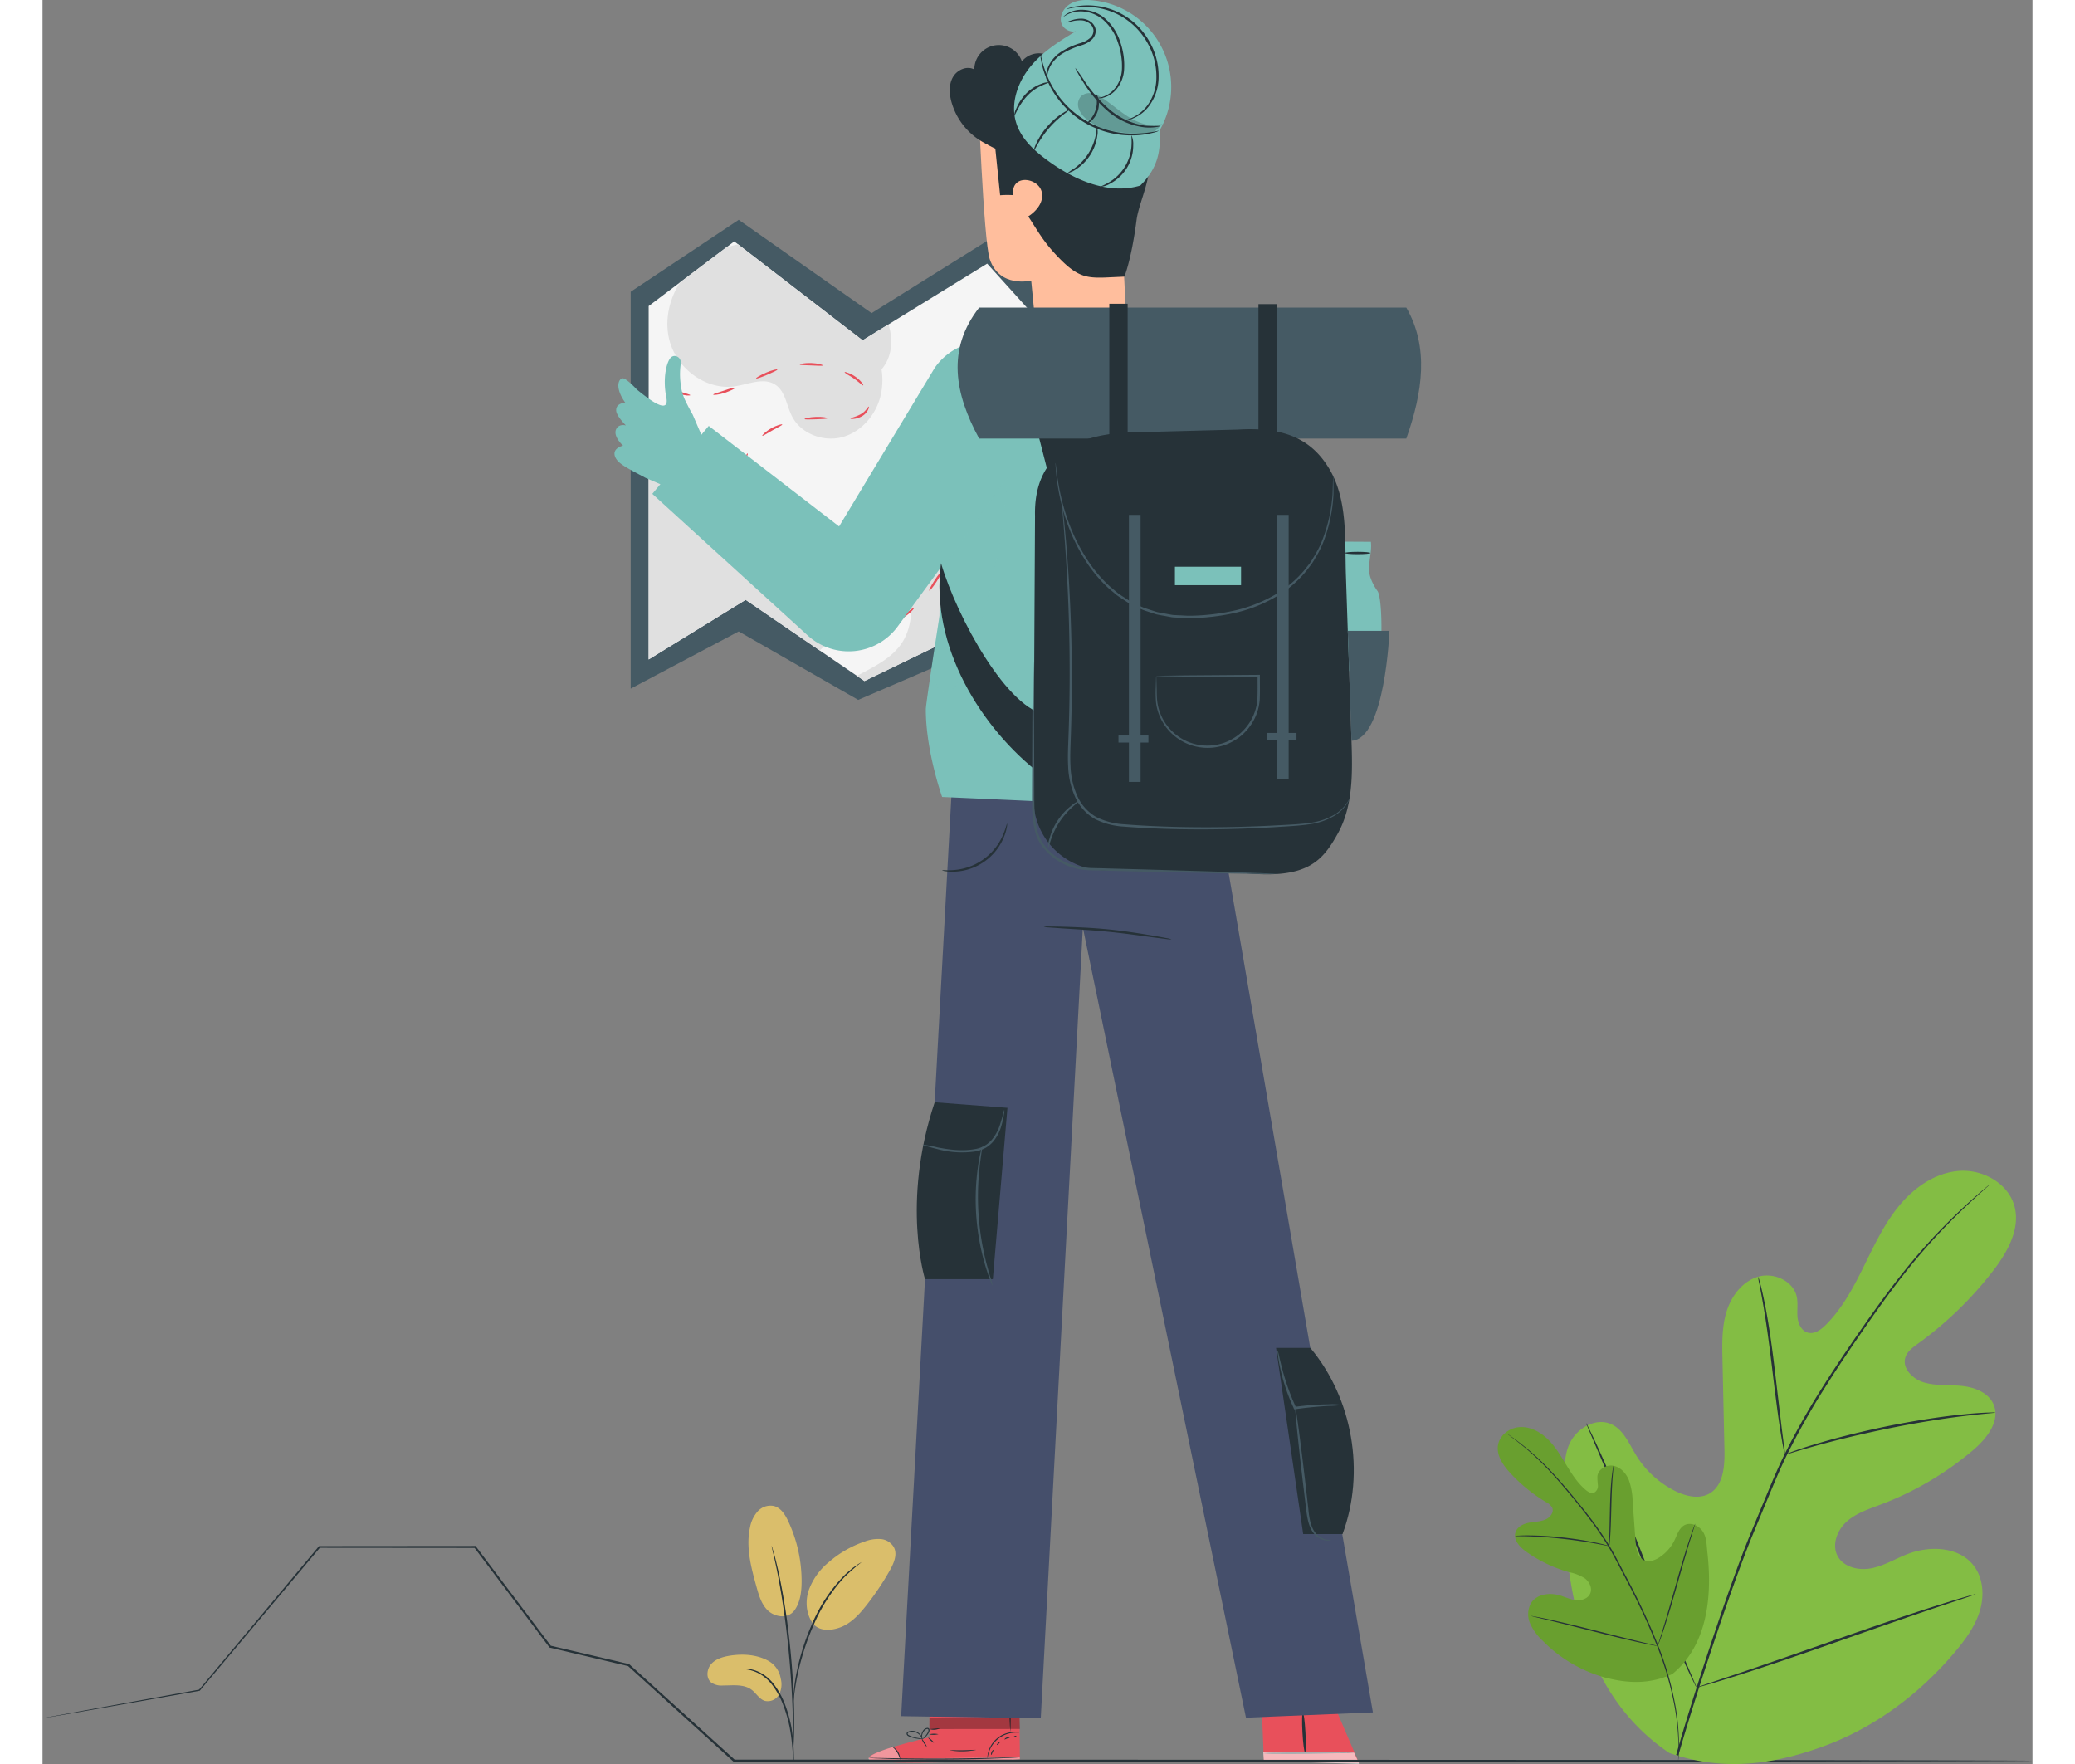 <svg xmlns="http://www.w3.org/2000/svg" width="600" height="510" viewBox="0 0 724.09 641.779">
  <rect x="0" y="0" width="724.09" height="641.779" fill="#808080" stroke="none"/>
  <g id="Looking_for_destination" data-name="Looking for destination" transform="translate(-1314.799 -264.424)">
    <g id="Person_Alone" data-name="Person Alone" transform="translate(1522.921 264.424)">
      <g id="Group_367" data-name="Group 367" transform="translate(235.581 622.641)">
        <path id="Path_1083" data-name="Path 1083" d="M198.143,447.725l7.729,17.981-34.584-.412-.731-18.328Z" transform="translate(-170.557 -446.966)" fill="#e8505b"/>
        <g id="Group_365" data-name="Group 365" transform="translate(0.475 14.678)">
          <path id="Path_1084" data-name="Path 1084" d="M171.626,456.273a31.716,31.716,0,0,0,4.844.248c2.994.052,7.131.037,11.694-.037l11.675-.243a36.431,36.431,0,0,0,4.837-.244,32.138,32.138,0,0,0-4.842-.238c-3-.047-7.133-.03-11.7.044l-11.673.236A37.092,37.092,0,0,0,171.626,456.273Z" transform="translate(-171.626 -455.732)" fill="#263238"/>
        </g>
        <g id="Group_366" data-name="Group 366" transform="translate(14.616 0.367)">
          <path id="Path_1085" data-name="Path 1085" d="M182.384,447.185c-.3.018-.367,3.283-.144,7.3s.646,7.252.949,7.235.367-3.283.144-7.3S182.687,447.17,182.384,447.185Z" transform="translate(-182.108 -447.185)" fill="#263238"/>
        </g>
        <path id="Path_1086" data-name="Path 1086" d="M205.368,460.17,170.8,459.012l-.221-3.28,33.051.283,1.75,3.763" transform="translate(-170.106 -441.054)" fill="#fff" opacity="0.6"/>
      </g>
      <g id="Group_474" data-name="Group 474" transform="translate(92.442 614.526)">
        <g id="Group_470" data-name="Group 470" transform="translate(0)">
          <g id="Group_469" data-name="Group 469">
            <g id="Group_373" data-name="Group 373" transform="translate(0.095)">
              <g id="Group_372" data-name="Group 372">
                <g id="Group_371" data-name="Group 371">
                  <g id="Group_370" data-name="Group 370">
                    <g id="Group_369" data-name="Group 369">
                      <g id="Group_368" data-name="Group 368">
                        <path id="Path_1087" data-name="Path 1087" d="M266.305,459.678l.047-17.44,32.67-.119.2,25.515-2.026.137c-9.013.532-45.863,2.078-51.9.273C238.572,466.03,266.305,459.678,266.305,459.678Z" transform="translate(-244.247 -442.119)" fill="#e8505b"/>
                      </g>
                    </g>
                  </g>
                </g>
              </g>
            </g>
            <g id="Group_378" data-name="Group 378" transform="translate(0 21.145)" opacity="0.4">
              <g id="Group_377" data-name="Group 377">
                <g id="Group_376" data-name="Group 376">
                  <g id="Group_375" data-name="Group 375">
                    <g id="Group_374" data-name="Group 374">
                      <path id="Path_1088" data-name="Path 1088" d="M252.85,454.748s-9.718,2.843-8.5,4.44,38.518,1.44,54.965-.07l-.055-.73-43.506.556S254.754,454.822,252.85,454.748Z" transform="translate(-244.247 -454.748)" fill="#fff"/>
                    </g>
                  </g>
                </g>
              </g>
            </g>
            <g id="Group_384" data-name="Group 384" transform="translate(0.093 24.746)">
              <g id="Group_383" data-name="Group 383">
                <g id="Group_382" data-name="Group 382">
                  <g id="Group_381" data-name="Group 381">
                    <g id="Group_380" data-name="Group 380">
                      <g id="Group_379" data-name="Group 379">
                        <path id="Path_1089" data-name="Path 1089" d="M299.41,456.914a2.722,2.722,0,0,1-.561.064c-.484.032-1.015.065-1.612.105l-5.937.28c-5.015.2-11.945.389-19.6.429s-14.592-.08-19.608-.231l-5.939-.221-1.614-.089a2.989,2.989,0,0,1-.561-.057,2.973,2.973,0,0,1,.564-.023l1.616.015,5.939.1c5.016.079,11.946.152,19.6.116s14.582-.183,19.6-.313l5.939-.154,1.616-.03A3.044,3.044,0,0,1,299.41,456.914Z" transform="translate(-243.974 -456.898)" fill="#263238"/>
                      </g>
                    </g>
                  </g>
                </g>
              </g>
            </g>
            <g id="Group_390" data-name="Group 390" transform="translate(8.363 20.745)">
              <g id="Group_389" data-name="Group 389" transform="translate(0)">
                <g id="Group_388" data-name="Group 388">
                  <g id="Group_387" data-name="Group 387">
                    <g id="Group_386" data-name="Group 386">
                      <g id="Group_385" data-name="Group 385">
                        <path id="Path_1090" data-name="Path 1090" d="M273.381,459.613a8.614,8.614,0,0,0-3.154-5.093,5.275,5.275,0,0,1,3.154,5.093Z" transform="translate(-270.224 -454.509)" fill="#263238"/>
                      </g>
                    </g>
                  </g>
                </g>
              </g>
            </g>
            <g id="Group_396" data-name="Group 396" transform="translate(19.386 18.202)">
              <g id="Group_395" data-name="Group 395" transform="translate(0)">
                <g id="Group_394" data-name="Group 394">
                  <g id="Group_393" data-name="Group 393">
                    <g id="Group_392" data-name="Group 392">
                      <g id="Group_391" data-name="Group 391">
                        <path id="Path_1091" data-name="Path 1091" d="M266.256,455.706c-.092.059-.556-.5-1.035-1.249s-.8-1.4-.7-1.462.554.5,1.035,1.247S266.348,455.647,266.256,455.706Z" transform="translate(-264.503 -452.99)" fill="#263238"/>
                      </g>
                    </g>
                  </g>
                </g>
              </g>
            </g>
            <g id="Group_402" data-name="Group 402" transform="translate(21.723 17.672)">
              <g id="Group_401" data-name="Group 401" transform="translate(0)">
                <g id="Group_400" data-name="Group 400">
                  <g id="Group_399" data-name="Group 399">
                    <g id="Group_398" data-name="Group 398">
                      <g id="Group_397" data-name="Group 397">
                        <path id="Path_1092" data-name="Path 1092" d="M264.986,454.509c-.072.082-.589-.261-1.154-.763s-.964-.978-.892-1.06.591.261,1.155.763S265.06,454.427,264.986,454.509Z" transform="translate(-262.932 -452.674)" fill="#263238"/>
                      </g>
                    </g>
                  </g>
                </g>
              </g>
            </g>
            <g id="Group_408" data-name="Group 408" transform="translate(22.025 16.244)">
              <g id="Group_407" data-name="Group 407" transform="translate(0)">
                <g id="Group_406" data-name="Group 406">
                  <g id="Group_405" data-name="Group 405">
                    <g id="Group_404" data-name="Group 404">
                      <g id="Group_403" data-name="Group 403">
                        <path id="Path_1093" data-name="Path 1093" d="M265.358,451.994a7.467,7.467,0,0,1-3.412.054,7.464,7.464,0,0,1,3.412-.054Z" transform="translate(-261.946 -451.821)" fill="#263238"/>
                      </g>
                    </g>
                  </g>
                </g>
              </g>
            </g>
            <g id="Group_414" data-name="Group 414" transform="translate(22.137 14.208)">
              <g id="Group_413" data-name="Group 413" transform="translate(0)">
                <g id="Group_412" data-name="Group 412">
                  <g id="Group_411" data-name="Group 411">
                    <g id="Group_410" data-name="Group 410">
                      <g id="Group_409" data-name="Group 409">
                        <path id="Path_1094" data-name="Path 1094" d="M265.474,450.637a4.811,4.811,0,0,1-3.866.308,139.969,139.969,0,0,0,3.866-.308Z" transform="translate(-261.607 -450.605)" fill="#263238"/>
                      </g>
                    </g>
                  </g>
                </g>
              </g>
            </g>
            <g id="Group_420" data-name="Group 420" transform="translate(13.855 15.153)">
              <g id="Group_419" data-name="Group 419" transform="translate(0)">
                <g id="Group_418" data-name="Group 418">
                  <g id="Group_417" data-name="Group 417">
                    <g id="Group_416" data-name="Group 416">
                      <g id="Group_415" data-name="Group 415">
                        <path id="Path_1095" data-name="Path 1095" d="M271.346,454.089a6.087,6.087,0,0,1-2.1-.005,12.351,12.351,0,0,1-2.237-.482,6.129,6.129,0,0,1-1.281-.522,1.127,1.127,0,0,1-.522-.65.824.824,0,0,1,.315-.84,3.851,3.851,0,0,1,4.765,1.1,3.771,3.771,0,0,1,.69,1.4,1.169,1.169,0,0,1,.057.568,5.919,5.919,0,0,0-.964-1.786,3.765,3.765,0,0,0-1.8-1.159,3.254,3.254,0,0,0-2.5.181c-.333.249-.2.64.171.861a6.306,6.306,0,0,0,1.182.5,14.329,14.329,0,0,0,2.163.554C270.546,454.025,271.346,454.024,271.346,454.089Z" transform="translate(-265.182 -451.169)" fill="#263238"/>
                      </g>
                    </g>
                  </g>
                </g>
              </g>
            </g>
            <g id="Group_426" data-name="Group 426" transform="translate(19.21 14.107)">
              <g id="Group_425" data-name="Group 425" transform="translate(0)">
                <g id="Group_424" data-name="Group 424">
                  <g id="Group_423" data-name="Group 423">
                    <g id="Group_422" data-name="Group 422">
                      <g id="Group_421" data-name="Group 421">
                        <path id="Path_1096" data-name="Path 1096" d="M264.143,454.616a2.064,2.064,0,0,1-.248-1.457,3.437,3.437,0,0,1,.568-1.535,2.108,2.108,0,0,1,1.743-1.078.837.837,0,0,1,.651.966,2.3,2.3,0,0,1-.353.941,6.364,6.364,0,0,1-.986,1.274,3,3,0,0,1-1.2.854c-.037-.05.417-.378.991-1.045a7.221,7.221,0,0,0,.874-1.264c.286-.444.481-1.242-.047-1.334-.526-.049-1.06.476-1.378.9a3.458,3.458,0,0,0-.588,1.368A7.749,7.749,0,0,0,264.143,454.616Z" transform="translate(-263.878 -450.544)" fill="#263238"/>
                      </g>
                    </g>
                  </g>
                </g>
              </g>
            </g>
            <g id="Group_432" data-name="Group 432" transform="translate(43.25 15.615)">
              <g id="Group_431" data-name="Group 431" transform="translate(0)">
                <g id="Group_430" data-name="Group 430">
                  <g id="Group_429" data-name="Group 429">
                    <g id="Group_428" data-name="Group 428">
                      <g id="Group_427" data-name="Group 427">
                        <path id="Path_1097" data-name="Path 1097" d="M255.969,451.657c-.007.074-.936-.085-2.413.1a10.233,10.233,0,0,0-8.527,6.857c-.492,1.4-.536,2.344-.609,2.334a1.864,1.864,0,0,1-.005-.658,8.639,8.639,0,0,1,.35-1.763,9.928,9.928,0,0,1,8.765-7.049,8.609,8.609,0,0,1,1.8.039A1.853,1.853,0,0,1,255.969,451.657Z" transform="translate(-244.395 -451.445)" fill="#263238"/>
                      </g>
                    </g>
                  </g>
                </g>
              </g>
            </g>
            <g id="Group_438" data-name="Group 438" transform="translate(51.265 2.247)">
              <g id="Group_437" data-name="Group 437" transform="translate(0)">
                <g id="Group_436" data-name="Group 436">
                  <g id="Group_435" data-name="Group 435">
                    <g id="Group_434" data-name="Group 434">
                      <g id="Group_433" data-name="Group 433">
                        <path id="Path_1098" data-name="Path 1098" d="M246.362,443.461a114.141,114.141,0,0,1,.228,13.425,114.125,114.125,0,0,1-.228-13.425Z" transform="translate(-246.248 -443.461)" fill="#263238"/>
                      </g>
                    </g>
                  </g>
                </g>
              </g>
            </g>
            <g id="Group_444" data-name="Group 444" transform="translate(29.554 22.097)">
              <g id="Group_443" data-name="Group 443">
                <g id="Group_442" data-name="Group 442">
                  <g id="Group_441" data-name="Group 441">
                    <g id="Group_440" data-name="Group 440">
                      <g id="Group_439" data-name="Group 439">
                        <path id="Path_1099" data-name="Path 1099" d="M263.331,455.354a26.782,26.782,0,0,1-9.545.131c.01-.114,2.143.007,4.774-.033S263.318,455.239,263.331,455.354Z" transform="translate(-253.786 -455.316)" fill="#263238"/>
                      </g>
                    </g>
                  </g>
                </g>
              </g>
            </g>
            <g id="Group_450" data-name="Group 450" transform="translate(44.575 22.085)">
              <g id="Group_449" data-name="Group 449" transform="translate(0)">
                <g id="Group_448" data-name="Group 448">
                  <g id="Group_447" data-name="Group 447">
                    <g id="Group_446" data-name="Group 446">
                      <g id="Group_445" data-name="Group 445">
                        <path id="Path_1100" data-name="Path 1100" d="M250.88,455.322c.08.079-.172.452-.388.943s-.333.924-.445.918-.171-.516.084-1.08S250.81,455.243,250.88,455.322Z" transform="translate(-249.953 -455.31)" fill="#263238"/>
                      </g>
                    </g>
                  </g>
                </g>
              </g>
            </g>
            <g id="Group_456" data-name="Group 456" transform="translate(46.668 19.069)">
              <g id="Group_455" data-name="Group 455" transform="translate(0)">
                <g id="Group_454" data-name="Group 454">
                  <g id="Group_453" data-name="Group 453">
                    <g id="Group_452" data-name="Group 452">
                      <g id="Group_451" data-name="Group 451">
                        <path id="Path_1101" data-name="Path 1101" d="M249.754,453.523c.077.077-.132.417-.469.762s-.671.561-.75.484.131-.417.467-.762S249.675,453.446,249.754,453.523Z" transform="translate(-248.519 -453.508)" fill="#263238"/>
                      </g>
                    </g>
                  </g>
                </g>
              </g>
            </g>
            <g id="Group_462" data-name="Group 462" transform="translate(49.488 17.513)">
              <g id="Group_461" data-name="Group 461" transform="translate(0)">
                <g id="Group_460" data-name="Group 460">
                  <g id="Group_459" data-name="Group 459">
                    <g id="Group_458" data-name="Group 458">
                      <g id="Group_457" data-name="Group 457">
                        <path id="Path_1102" data-name="Path 1102" d="M248.331,452.764c-.022.11-.455.109-.936.28s-.824.429-.909.353c-.089-.059.186-.526.782-.728S248.364,452.661,248.331,452.764Z" transform="translate(-246.469 -452.578)" fill="#263238"/>
                      </g>
                    </g>
                  </g>
                </g>
              </g>
            </g>
            <g id="Group_468" data-name="Group 468" transform="translate(52.819 16.965)">
              <g id="Group_467" data-name="Group 467" transform="translate(0)">
                <g id="Group_466" data-name="Group 466">
                  <g id="Group_465" data-name="Group 465">
                    <g id="Group_464" data-name="Group 464">
                      <g id="Group_463" data-name="Group 463">
                        <path id="Path_1103" data-name="Path 1103" d="M245.986,452.326c.039.1-.147.27-.419.377s-.522.109-.563.008.147-.271.419-.377S245.946,452.224,245.986,452.326Z" transform="translate(-245 -452.252)" fill="#263238"/>
                      </g>
                    </g>
                  </g>
                </g>
              </g>
            </g>
          </g>
        </g>
        <g id="Group_473" data-name="Group 473" transform="translate(22.138 10.399)" opacity="0.3">
          <g id="Group_472" data-name="Group 472">
            <g id="Group_471" data-name="Group 471">
              <path id="Path_1104" data-name="Path 1104" d="M277.18,452.445l-32.933.033.035-3.934,32.779-.215Z" transform="translate(-244.248 -448.33)"/>
            </g>
          </g>
        </g>
      </g>
      <g id="Group_482" data-name="Group 482" transform="translate(104.316 286.629)">
        <g id="Group_477" data-name="Group 477">
          <path id="Path_1105" data-name="Path 1105" d="M282.22,251.291l56.959,331.371-46.192,1.916L233.634,297.1,218.326,584.811l-50.8-.78,18.445-337.749Z" transform="translate(-167.526 -246.282)" fill="#454f6b"/>
          <g id="Group_475" data-name="Group 475" transform="translate(51.9 50.449)">
            <path id="Path_1107" data-name="Path 1107" d="M211.291,276.505a7.58,7.58,0,0,0,1.828.246l5,.358c4.219.285,10.053.576,16.459,1.2s12.186,1.5,16.38,2.043l4.969.628a7.417,7.417,0,0,0,1.842.114,7.591,7.591,0,0,0-1.79-.449c-1.16-.236-2.845-.543-4.929-.9-4.171-.7-9.946-1.658-16.387-2.3s-12.288-.824-16.516-.951c-2.116-.055-3.828-.084-5.011-.08A7.506,7.506,0,0,0,211.291,276.505Z" transform="translate(-211.291 -276.413)" fill="#263238"/>
          </g>
          <g id="Group_476" data-name="Group 476" transform="translate(14.905 13.006)">
            <path id="Path_1108" data-name="Path 1108" d="M247,271.048a3.333,3.333,0,0,0,1.242.32,17.188,17.188,0,0,0,3.493.161,20.244,20.244,0,0,0,17.86-12.837,17.137,17.137,0,0,0,.961-3.36,3.309,3.309,0,0,0,.094-1.281c-.152-.032-.434,1.773-1.622,4.4a21.09,21.09,0,0,1-17.341,12.464C248.82,271.2,247.02,270.894,247,271.048Z" transform="translate(-247.001 -254.05)" fill="#263238"/>
          </g>
        </g>
        <path id="Path_1109" data-name="Path 1109" d="M253.456,314.607c-12.2,36.6-3.514,64.348-3.514,64.348h24.68l5.316-62.329Z" transform="translate(-241.258 -200.208)" fill="#263238"/>
        <path id="Path_1110" data-name="Path 1110" d="M195.883,435.706c8.318-22.515,3.673-49.326-11.732-67.73H171.682l9.869,67.73Z" transform="translate(-35.266 -164.219)" fill="#263238"/>
        <g id="Group_478" data-name="Group 478" transform="translate(7.699 117.208)">
          <path id="Path_1111" data-name="Path 1111" d="M247.614,328.853a5.146,5.146,0,0,0,1.44.544c.944.293,2.317.69,4.037,1.107a33.977,33.977,0,0,0,13.808.857,12.183,12.183,0,0,0,3.821-1.346,10.539,10.539,0,0,0,2.863-2.475,15.943,15.943,0,0,0,2.838-5.616,31.8,31.8,0,0,0,.894-4.1,5.126,5.126,0,0,0,.136-1.535c-.157-.038-.537,2.135-1.617,5.452a16.234,16.234,0,0,1-2.868,5.288,10.064,10.064,0,0,1-6.23,3.479c-5.219.931-10.09.034-13.514-.6A47.954,47.954,0,0,0,247.614,328.853Z" transform="translate(-247.613 -316.285)" fill="#455a64"/>
        </g>
        <g id="Group_479" data-name="Group 479" transform="translate(27.121 130.515)">
          <path id="Path_1112" data-name="Path 1112" d="M256.337,374.841c.142-.052-.847-2.759-2.048-7.24a96.864,96.864,0,0,1-2.726-35.9c.511-4.611,1.08-7.436.933-7.466a9.151,9.151,0,0,0-.551,1.954c-.311,1.268-.658,3.124-.993,5.437a84.976,84.976,0,0,0,2.744,36.146c.68,2.234,1.3,4.02,1.8,5.226A9.1,9.1,0,0,0,256.337,374.841Z" transform="translate(-250.137 -324.232)" fill="#455a64"/>
        </g>
        <g id="Group_480" data-name="Group 480" transform="translate(136.961 204.709)">
          <path id="Path_1113" data-name="Path 1113" d="M174.266,368.545a5.192,5.192,0,0,0,.08,1.547c.121.985.335,2.408.691,4.147a70.351,70.351,0,0,0,4.162,13.239l.973,2.185.131.293.323-.045c4.78-.69,9.053-1.028,12.122-1.206a40.438,40.438,0,0,0,4.944-.357,23.938,23.938,0,0,0-4.964-.224,97.219,97.219,0,0,0-12.224.929l.454.246c-.306-.693-.628-1.423-.954-2.163a88.269,88.269,0,0,1-4.365-13.035C174.783,370.682,174.4,368.525,174.266,368.545Z" transform="translate(-174.236 -368.545)" fill="#455a64"/>
        </g>
        <g id="Group_481" data-name="Group 481" transform="translate(143.39 225.471)">
          <path id="Path_1114" data-name="Path 1114" d="M189.69,429.059a9.187,9.187,0,0,1-2.049-.114,7.062,7.062,0,0,1-4.291-3.238c-1.257-2-1.715-4.842-2.024-8-.363-3.191-.76-6.667-1.177-10.316-.861-7.317-1.686-13.934-2.329-18.719-.32-2.254-.589-4.147-.8-5.661a9.837,9.837,0,0,0-.414-2.063,9.681,9.681,0,0,0,.075,2.1c.142,1.522.32,3.429.531,5.694.484,4.8,1.214,11.432,2.074,18.749.44,3.645.859,7.119,1.246,10.307.353,3.149.884,6.138,2.3,8.239a7.188,7.188,0,0,0,4.75,3.241,4.684,4.684,0,0,0,1.591-.03C189.521,429.159,189.7,429.087,189.69,429.059Z" transform="translate(-176.571 -380.945)" fill="#455a64"/>
        </g>
      </g>
      <g id="Group_505" data-name="Group 505" transform="translate(5.891 79.974)">
        <path id="Path_1115" data-name="Path 1115" d="M358.41,129.636l-43.458,27.158L266.6,122.857l-39.3,26.176v144.4l39.3-20.816,43.486,24.9,48.19-20.72L397.3,293.214l-4.11-126.658Z" transform="translate(-227.292 -122.857)" fill="#455a64"/>
        <path id="Path_1116" data-name="Path 1116" d="M383.474,167.025l4.152,109.3-29.063-12.1L310.458,287.49l-43.236-29.537-35.291,21.7V151.073l31.139-23.527,46.709,35.983,45.325-27.9Z" transform="translate(-225.383 -119.696)" fill="#f5f5f5"/>
        <g id="Group_483" data-name="Group 483" transform="translate(6.549 8.932)">
          <path id="Path_1117" data-name="Path 1117" d="M282.8,249.158V178.345c5.637-6.314,16.432-7.57,23.133-2.229,8.358,6.66,9.38,20.295,18.694,25.537,3.885,2.188,8.536,2.451,12.753,3.894a23.6,23.6,0,0,1,7.647,40.315l-26.937-18.4Z" transform="translate(-282.801 -98.136)" fill="#e0e0e0"/>
          <path id="Path_1118" data-name="Path 1118" d="M297.935,128.192l45.3,34.9,9.393-5.781c1.835,5.492,1.319,12.01-2.5,16.34a25.136,25.136,0,0,1-.355,9.651c-1.7,6.955-7.01,13.142-13.924,15.01s-15.1-1.221-18.329-7.61c-1.976-3.91-2.369-9.015-6.021-11.434-4.171-2.763-9.624-.226-14.567.544-10.55,1.641-21.3-6.361-23.98-16.7-1.857-7.154-.157-14.856,3.849-21.1l16.758-12.661A37.808,37.808,0,0,1,297.935,128.192Z" transform="translate(-265.391 -128.192)" fill="#e0e0e0"/>
          <path id="Path_1119" data-name="Path 1119" d="M248.539,262.907c3.5-5.6,3.576-12.653,2.806-19.2s-2.28-13.12-1.565-19.678,4.285-13.356,10.515-15.528c3.511-1.224,7.406-.844,10.958-1.937,6.594-2.033,10.739-8.829,11.961-15.62s.136-13.75-.38-20.631-.367-14.155,3.019-20.167a15.609,15.609,0,0,1,9.4-7.24l12.444,13.77,4.152,109.3-29.063-12.1-48.105,23.273-2.751-1.88C238.238,271.9,244.869,268.781,248.539,262.907Z" transform="translate(-156.156 -118.273)" fill="#e0e0e0"/>
        </g>
        <g id="Group_504" data-name="Group 504" transform="translate(13.876 52.09)">
          <g id="Group_484" data-name="Group 484" transform="translate(142.89 51.791)">
            <path id="Path_1120" data-name="Path 1120" d="M233.019,184.916c-.188.179,1.025,1.6,1.994,3.613.991,2.006,1.274,3.839,1.529,3.819.226.008.328-2.016-.743-4.2S233.163,184.749,233.019,184.916Z" transform="translate(-232.999 -184.901)" fill="#e8505b"/>
          </g>
          <g id="Group_485" data-name="Group 485" transform="translate(127.595 46.183)">
            <path id="Path_1121" data-name="Path 1121" d="M239.392,182.264c.02.119.5.181,1.254.188s1.771-.1,2.893,0c2.245.134,4.05.589,4.131.352.087-.214-1.683-1.075-4.077-1.222a10.854,10.854,0,0,0-3.014.261C239.821,181.993,239.37,182.145,239.392,182.264Z" transform="translate(-239.391 -181.552)" fill="#e8505b"/>
          </g>
          <g id="Group_486" data-name="Group 486" transform="translate(113.195 49.784)">
            <path id="Path_1122" data-name="Path 1122" d="M249.008,188.884c.177.172,1.6-1.036,3.4-2.445s3.309-2.488,3.188-2.7-1.882.558-3.727,2.019S248.838,188.723,249.008,188.884Z" transform="translate(-248.992 -183.702)" fill="#e8505b"/>
          </g>
          <g id="Group_487" data-name="Group 487" transform="translate(103.475 61.435)">
            <path id="Path_1123" data-name="Path 1123" d="M256.1,197.782c.209.119,1.363-1.37,2.575-3.324s2.038-3.65,1.84-3.789-1.351,1.35-2.577,3.324S255.893,197.663,256.1,197.782Z" transform="translate(-256.07 -190.661)" fill="#e8505b"/>
          </g>
          <g id="Group_488" data-name="Group 488" transform="translate(94.749 75.809)">
            <path id="Path_1124" data-name="Path 1124" d="M261.217,206.265c.191.146,1.378-1.316,2.649-3.265s2.131-3.627,1.924-3.747-1.4,1.341-2.65,3.267S261.024,206.121,261.217,206.265Z" transform="translate(-261.19 -199.246)" fill="#e8505b"/>
          </g>
          <g id="Group_489" data-name="Group 489" transform="translate(82.369 89.072)">
            <path id="Path_1125" data-name="Path 1125" d="M267.247,211.926c.052.109.511-.022,1.219-.323a13.3,13.3,0,0,0,2.63-1.442c1.932-1.344,3.173-2.808,3.009-2.975s-1.641.963-3.508,2.26c-.923.668-1.81,1.185-2.428,1.616S267.193,211.817,267.247,211.926Z" transform="translate(-267.241 -207.167)" fill="#e8505b"/>
          </g>
          <g id="Group_490" data-name="Group 490" transform="translate(66.061 96.197)">
            <path id="Path_1126" data-name="Path 1126" d="M276.1,211.822c-.029.233,1.845.643,4.2.571s4.2-.6,4.154-.832c-.043-.245-1.9-.1-4.181-.04S276.127,211.576,276.1,211.822Z" transform="translate(-276.102 -211.423)" fill="#e8505b"/>
          </g>
          <g id="Group_491" data-name="Group 491" transform="translate(50.285 91.353)">
            <path id="Path_1127" data-name="Path 1127" d="M285.978,208.562c-.127.2,1.383,1.378,3.518,2.352s4.007,1.363,4.075,1.137-1.639-.973-3.712-1.929S286.109,208.353,285.978,208.562Z" transform="translate(-285.971 -208.529)" fill="#e8505b"/>
          </g>
          <g id="Group_492" data-name="Group 492" transform="translate(38.045 80.075)">
            <path id="Path_1128" data-name="Path 1128" d="M294.492,201.8c-.191.139.767,1.786,2.324,3.531s3.094,2.878,3.252,2.7-1.08-1.574-2.6-3.283S294.69,201.659,294.492,201.8Z" transform="translate(-294.468 -201.794)" fill="#e8505b"/>
          </g>
          <g id="Group_493" data-name="Group 493" transform="translate(30.054 65.406)">
            <path id="Path_1129" data-name="Path 1129" d="M300.521,193.035c-.223.082.249,1.924,1.216,4.045s2.048,3.69,2.255,3.575-.514-1.843-1.462-3.935S300.749,192.952,300.521,193.035Z" transform="translate(-300.467 -193.032)" fill="#e8505b"/>
          </g>
          <g id="Group_494" data-name="Group 494" transform="translate(25.921 49.196)">
            <path id="Path_1130" data-name="Path 1130" d="M304.2,183.351c-.238.018-.271,1.927.154,4.223s1.1,4.072,1.329,4.01-.06-1.912-.472-4.166S304.439,183.331,304.2,183.351Z" transform="translate(-304.023 -183.351)" fill="#e8505b"/>
          </g>
          <g id="Group_495" data-name="Group 495" transform="translate(26.078 32.887)">
            <path id="Path_1131" data-name="Path 1131" d="M306.01,173.617c-.2-.122-1.326,1.467-2.019,3.732s-.718,4.191-.491,4.213c.249.034.648-1.788,1.323-3.955S306.227,173.737,306.01,173.617Z" transform="translate(-303.369 -173.61)" fill="#e8505b"/>
          </g>
          <g id="Group_496" data-name="Group 496" transform="translate(34.009 22.323)">
            <path id="Path_1132" data-name="Path 1132" d="M303.158,167.354c-.074-.218-1.947.228-4.007,1.383s-3.406,2.55-3.25,2.722c.161.189,1.689-.862,3.677-1.962S303.243,167.589,303.158,167.354Z" transform="translate(-295.889 -167.301)" fill="#e8505b"/>
          </g>
          <g id="Group_497" data-name="Group 497" transform="translate(49.392 19.59)">
            <path id="Path_1133" data-name="Path 1133" d="M294.411,166.167c.018-.236-1.862-.568-4.2-.486s-4.194.543-4.157.777,1.9.167,4.188.094S294.394,166.411,294.411,166.167Z" transform="translate(-286.052 -165.668)" fill="#e8505b"/>
          </g>
          <g id="Group_498" data-name="Group 498" transform="translate(66.117 15.862)">
            <path id="Path_1134" data-name="Path 1134" d="M283.7,163.447c-.248-.111-.964,1.671-2.893,2.741-1.9,1.083-3.8,1.333-3.751,1.614-.005.188,2.016.36,4.191-.862a5.459,5.459,0,0,0,2.16-2.235C283.765,163.984,283.8,163.48,283.7,163.447Z" transform="translate(-277.059 -163.442)" fill="#e8505b"/>
          </g>
          <g id="Group_499" data-name="Group 499" transform="translate(63.984 3.281)">
            <path id="Path_1135" data-name="Path 1135" d="M278.283,155.97c-.049.109.323.419.956.829s1.547.887,2.456,1.55c1.857,1.279,3.153,2.6,3.344,2.448.193-.137-.874-1.8-2.845-3.163a11.193,11.193,0,0,0-2.677-1.386C278.8,155.972,278.333,155.859,278.283,155.97Z" transform="translate(-278.279 -155.928)" fill="#e8505b"/>
          </g>
          <g id="Group_500" data-name="Group 500" transform="translate(47.658)">
            <path id="Path_1136" data-name="Path 1136" d="M287.1,154.529c.025.246,1.889.233,4.166.327s4.134.238,4.179-.005-1.795-.779-4.146-.867S287.066,154.3,287.1,154.529Z" transform="translate(-287.095 -153.969)" fill="#e8505b"/>
          </g>
          <g id="Group_501" data-name="Group 501" transform="translate(31.771 2.321)">
            <path id="Path_1137" data-name="Path 1137" d="M296.954,158.632c.1.223,1.879-.4,3.993-1.3s3.809-1.683,3.734-1.912-1.932.194-4.074,1.108S296.855,158.418,296.954,158.632Z" transform="translate(-296.95 -155.355)" fill="#e8505b"/>
          </g>
          <g id="Group_502" data-name="Group 502" transform="translate(16.158 8.981)">
            <path id="Path_1138" data-name="Path 1138" d="M306.123,161.865c.022.2,1.951.07,4.181-.636,2.2-.794,3.9-1.619,3.8-1.84s-1.917.229-4.069,1.01C307.868,161.086,306.08,161.59,306.123,161.865Z" transform="translate(-306.123 -159.332)" fill="#e8505b"/>
          </g>
          <g id="Group_503" data-name="Group 503" transform="translate(0 8.845)">
            <path id="Path_1139" data-name="Path 1139" d="M315.886,159.279c-.147.181,1.331,1.5,3.593,2.277,2.249.79,4.194.785,4.213.559.034-.253-1.793-.63-3.923-1.381C317.632,160,316.033,159.077,315.886,159.279Z" transform="translate(-315.876 -159.251)" fill="#e8505b"/>
          </g>
        </g>
      </g>
      <g id="Group_506" data-name="Group 506" transform="translate(219.011 167.3)">
        <path id="Path_1140" data-name="Path 1140" d="M205.532,175.013a2.561,2.561,0,0,0-.177.748c-.094.591-.208,1.3-.343,2.162-.288,2.016-.671,4.707-1.139,7.968-.968,6.853-2.272,16.085-3.714,26.289-1.447,10.272-2.679,19.581-3.471,26.334-.4,3.375-.695,6.11-.872,8-.074.866-.134,1.584-.186,2.182a2.7,2.7,0,0,0-.007.769,2.675,2.675,0,0,0,.176-.747l.343-2.163c.288-2.016.673-4.7,1.139-7.967.969-6.855,2.274-16.087,3.715-26.294,1.445-10.269,2.679-19.578,3.469-26.331.4-3.375.7-6.11.872-8,.074-.866.136-1.584.186-2.182A2.678,2.678,0,0,0,205.532,175.013Z" transform="translate(-195.603 -175.013)" fill="#263238"/>
      </g>
      <g id="Group_531" data-name="Group 531" transform="translate(122.003 0)">
        <g id="Group_519" data-name="Group 519" transform="translate(0 16.401)">
          <g id="Group_517" data-name="Group 517" transform="translate(7.391 7.354)">
            <g id="Group_516" data-name="Group 516">
              <g id="Group_515" data-name="Group 515">
                <g id="Group_514" data-name="Group 514">
                  <g id="Group_513" data-name="Group 513">
                    <g id="Group_509" data-name="Group 509" transform="translate(2.894 10.022)">
                      <g id="Group_508" data-name="Group 508">
                        <g id="Group_507" data-name="Group 507">
                          <path id="Path_1141" data-name="Path 1141" d="M271.3,102.4l3.786,76.686-32.832,3.094-1.815-18.612s-11.58,2.861-15.1-7.853c-2.247-6.845-4.246-60.452-4.246-60.452Z" transform="translate(-221.094 -95.266)" fill="#ffbe9d"/>
                        </g>
                      </g>
                    </g>
                    <g id="Group_512" data-name="Group 512">
                      <g id="Group_511" data-name="Group 511">
                        <g id="Group_510" data-name="Group 510">
                          <path id="Path_1142" data-name="Path 1142" d="M215.924,108.258c-.907,7.176,9.127,11.33,9.127,11.33l1.753,16.978a33.3,33.3,0,0,1,4.717-.042c-.845-7.967,9.413-6.413,10.458-.979,1,5.224-4.944,8.71-4.944,8.71,4.105,6.3,5.771,9.624,11.6,15.529,6.307,6.389,9.7,6.907,16.209,6.714l7.173-.332s2.553-6.128,4.425-20.6c.9-6.964,6.337-16.087,4.79-27.407-4.4-32.171-35.221-28.772-35.221-28.772C230.016,89.829,218.033,91.6,215.924,108.258Z" transform="translate(-215.866 -89.28)" fill="#263238"/>
                        </g>
                      </g>
                    </g>
                  </g>
                </g>
              </g>
            </g>
          </g>
          <g id="Group_518" data-name="Group 518" transform="translate(0)">
            <path id="Path_1143" data-name="Path 1143" d="M250.055,122.016a24.288,24.288,0,0,1-15.55-16.583c-.774-2.95-.931-6.252.581-8.9s5.1-4.239,7.772-2.764a8.913,8.913,0,0,1,17.318-2.949,7.993,7.993,0,0,1,8.852-2.481,11.334,11.334,0,0,1,6.639,6.828,19.9,19.9,0,0,1,.8,9.7" transform="translate(-233.931 -84.888)" fill="#263238"/>
          </g>
        </g>
        <path id="Path_1144" data-name="Path 1144" d="M257.309,142.613c5.853-5.765,7.647-11.771,7-19.96a31.7,31.7,0,0,0-24.193-47.436c-2.8-.286-5.776-.161-8.211,1.251s-4.119,4.414-3.272,7.1,4.765,4.065,6.709,2.029c-6.408,3.816-12.944,7.737-17.748,13.443s-7.64,13.627-5.422,20.748c1.815,5.828,6.627,10.2,11.561,13.788,9.718,7.076,22.063,12.487,33.577,9.036" transform="translate(-188.002 -75.093)" fill="#7bc1ba"/>
        <g id="Group_520" data-name="Group 520" transform="translate(32.972 19.583)">
          <path id="Path_1145" data-name="Path 1145" d="M214.089,86.789a9.636,9.636,0,0,0,.224,2.289,30.41,30.41,0,0,0,1.706,6.043,33.369,33.369,0,0,0,32.713,21.308,30.292,30.292,0,0,0,6.217-.884,9.571,9.571,0,0,0,2.185-.72c-.039-.188-3.176.9-8.419.988a33.9,33.9,0,0,1-32.127-20.924C214.549,90.059,214.276,86.747,214.089,86.789Z" transform="translate(-214.07 -86.789)" fill="#263238"/>
        </g>
        <g id="Group_521" data-name="Group 521" transform="translate(54.815 49.251)">
          <path id="Path_1146" data-name="Path 1146" d="M219.613,123.231A7.72,7.72,0,0,0,223,122.144a15.645,15.645,0,0,0,8.551-14.131,7.7,7.7,0,0,0-.611-3.5c-.142.025.112,1.356-.007,3.489A16.646,16.646,0,0,1,222.7,121.6C220.867,122.7,219.57,123.092,219.613,123.231Z" transform="translate(-219.612 -104.508)" fill="#263238"/>
        </g>
        <g id="Group_522" data-name="Group 522" transform="translate(42.85 46.328)">
          <path id="Path_1147" data-name="Path 1147" d="M227.362,119.39a7.054,7.054,0,0,0,2.86-1.216,17.291,17.291,0,0,0,7.965-12.306,7.03,7.03,0,0,0-.064-3.106,25.291,25.291,0,0,0-.544,3,19.618,19.618,0,0,1-7.7,11.9A25.334,25.334,0,0,0,227.362,119.39Z" transform="translate(-227.36 -102.762)" fill="#263238"/>
        </g>
        <g id="Group_523" data-name="Group 523" transform="translate(30.551 39.999)">
          <path id="Path_1148" data-name="Path 1148" d="M233.589,113.817c.251.116,1.922-4.072,5.514-8.182,3.55-4.149,7.451-6.406,7.3-6.639-.065-.2-4.286,1.783-7.96,6.069C234.734,109.316,233.383,113.781,233.589,113.817Z" transform="translate(-233.568 -98.982)" fill="#263238"/>
        </g>
        <g id="Group_524" data-name="Group 524" transform="translate(23.424 29.906)">
          <path id="Path_1149" data-name="Path 1149" d="M237.907,105.153c.295.146,1.532-3.943,5.03-7.523,3.533-3.6,7.8-4.348,7.685-4.64a6.105,6.105,0,0,0-2.692.5,14.651,14.651,0,0,0-5.611,3.521,17.734,17.734,0,0,0-3.653,5.515A6.785,6.785,0,0,0,237.907,105.153Z" transform="translate(-237.884 -92.954)" fill="#263238"/>
        </g>
        <g id="Group_525" data-name="Group 525" transform="translate(46.661 33.887)" opacity="0.2">
          <path id="Path_1150" data-name="Path 1150" d="M244.106,106.594c-3.948,1.217-8.28-.062-11.851-2.141s-6.637-4.919-10.079-7.206a11,11,0,0,0-3.895-1.813,4.591,4.591,0,0,0-4.038.993,4.428,4.428,0,0,0-.939,4.4,8.49,8.49,0,0,0,2.7,3.812c5.113,4.469,12.412,5.244,19.2,5.41a14.063,14.063,0,0,0,4.6-.415,5.031,5.031,0,0,0,3.349-2.967" transform="translate(-213.091 -95.332)"/>
        </g>
        <g id="Group_526" data-name="Group 526" transform="translate(45.659 24.675)">
          <path id="Path_1151" data-name="Path 1151" d="M213.62,89.832a5.559,5.559,0,0,0,.675,1.44c.487.9,1.224,2.177,2.2,3.72a45.037,45.037,0,0,0,9.276,10.863,24.926,24.926,0,0,0,13.085,5.634,16.7,16.7,0,0,0,4.355-.131,4.773,4.773,0,0,0,1.542-.415,34.431,34.431,0,0,1-5.827-.067,25.977,25.977,0,0,1-12.606-5.7,50.866,50.866,0,0,1-9.311-10.527A56.268,56.268,0,0,0,213.62,89.832Z" transform="translate(-213.614 -89.83)" fill="#263238"/>
        </g>
        <g id="Group_527" data-name="Group 527" transform="translate(49.785 34.324)">
          <path id="Path_1152" data-name="Path 1152" d="M230.593,95.595c-.248.065.774,2.707-.3,5.808-.988,3.131-3.382,4.643-3.223,4.844.049.089.73-.139,1.611-.874a8.465,8.465,0,0,0,2.682-8.117C231.1,96.141,230.684,95.551,230.593,95.595Z" transform="translate(-227.065 -95.593)" fill="#263238"/>
        </g>
        <g id="Group_528" data-name="Group 528" transform="translate(41.434 3.564)">
          <path id="Path_1153" data-name="Path 1153" d="M221.559,79.677c.054.069.616-.405,1.787-.949a10.909,10.909,0,0,1,5.3-.881,12.813,12.813,0,0,1,7.288,3A18.64,18.64,0,0,1,241.263,89a25.811,25.811,0,0,1,1.505,9.741,11.949,11.949,0,0,1-2.793,7.344,9.348,9.348,0,0,1-4.484,2.887c-1.247.318-1.986.258-1.986.342,0,.03.177.062.529.092a6.717,6.717,0,0,0,1.532-.1,9.186,9.186,0,0,0,4.864-2.8,12.329,12.329,0,0,0,3.138-7.7,25.7,25.7,0,0,0-1.484-10.09,18.97,18.97,0,0,0-5.637-8.489,13.14,13.14,0,0,0-7.766-2.994,10.536,10.536,0,0,0-5.488,1.19,7.138,7.138,0,0,0-1.262.869C221.668,79.523,221.541,79.654,221.559,79.677Z" transform="translate(-221.557 -77.221)" fill="#263238"/>
        </g>
        <g id="Group_529" data-name="Group 529" transform="translate(42.613 1.961)">
          <path id="Path_1154" data-name="Path 1154" d="M235.074,118.1a2.232,2.232,0,0,0,.712-.042,10.269,10.269,0,0,0,1.976-.514,13.885,13.885,0,0,0,6.033-4.41,17.6,17.6,0,0,0,3.665-10.438,25.078,25.078,0,0,0-3.265-13.162A25.552,25.552,0,0,0,224.187,76.39a25.038,25.038,0,0,0-7.469.363,18.561,18.561,0,0,0-1.964.524,2.177,2.177,0,0,0-.66.263c.018.221,3.809-1.259,10.026-.537a25.907,25.907,0,0,1,10.212,3.489,25.634,25.634,0,0,1,9.1,9.468,24.711,24.711,0,0,1,3.225,12.708,17.268,17.268,0,0,1-3.349,10.085,14.227,14.227,0,0,1-5.671,4.477C236.041,117.915,235.055,118.011,235.074,118.1Z" transform="translate(-214.094 -76.264)" fill="#263238"/>
        </g>
        <g id="Group_530" data-name="Group 530" transform="translate(35.111 6.788)">
          <path id="Path_1155" data-name="Path 1155" d="M228.017,101.691a10.833,10.833,0,0,1,1.345-5.485,12.572,12.572,0,0,1,4.275-4.35,29.855,29.855,0,0,1,7-3.044,9.543,9.543,0,0,0,3.653-2.014,4.352,4.352,0,0,0,1.432-3.71,4.451,4.451,0,0,0-2.028-2.972,5.761,5.761,0,0,0-2.937-.961,11.092,11.092,0,0,0-4.275.769,5.007,5.007,0,0,0-1.438.648,6.1,6.1,0,0,0,1.539-.323,12.339,12.339,0,0,1,4.127-.477,5.205,5.205,0,0,1,2.573.941,3.748,3.748,0,0,1,1.643,2.488,3.564,3.564,0,0,1-1.232,2.985,8.9,8.9,0,0,1-3.344,1.8,28.573,28.573,0,0,0-7.156,3.2,12.678,12.678,0,0,0-4.377,4.728,9,9,0,0,0-1.063,4.211A3.382,3.382,0,0,0,228.017,101.691Z" transform="translate(-227.755 -79.146)" fill="#263238"/>
        </g>
      </g>
      <g id="Group_537" data-name="Group 537" transform="translate(0 124.219)">
        <g id="Group_535" data-name="Group 535" transform="translate(0 5.283)">
          <g id="Group_534" data-name="Group 534">
            <g id="Group_533" data-name="Group 533">
              <g id="Group_532" data-name="Group 532">
                <path id="Path_1156" data-name="Path 1156" d="M331.38,199.8l-7.1-3.064c-6.218-3.347-9.8-4.971-10.893-7.454-1.457-3.324,2.825-4.2,2.825-4.2s-4.018-3.575-2.381-6.252c1.118-1.825,3.432-1.113,3.432-1.113s-3.462-3.349-3.558-5.416c-.131-2.82,3.317-2.85,3.317-2.85-4.188-5.843-2.235-9.07-.787-8.867s5,4.072,5,4.072c3.273,2.619,12.121,9.962,10.7,2.794s.2-13.212,1.771-14.545,4,.373,3.468,2.578a26.667,26.667,0,0,0,.028,7.367,17.461,17.461,0,0,0,1.594,5.693c1,2.085,1.929,3.813,2.756,5.262l3.781,8.784Z" transform="translate(-313.084 -152.437)" fill="#7bc1ba"/>
              </g>
            </g>
          </g>
        </g>
        <path id="Path_1157" data-name="Path 1157" d="M378.664,183.279,327.716,252.97a22.108,22.108,0,0,1-32.738,3.3l-56.561-51.533,20.526-24.72,47.431,36.571,34.806-57.7a22.372,22.372,0,0,1,31.119-5.612h0A22.373,22.373,0,0,1,378.664,183.279Z" transform="translate(-224.648 -149.282)" fill="#7bc1ba"/>
        <g id="Group_536" data-name="Group 536" transform="translate(119.298 45.19)">
          <path id="Path_1158" data-name="Path 1158" d="M271.818,176.274a7.28,7.28,0,0,0-1.083,1.455q-1.118,1.7-2.714,4.11c-2.284,3.471-5.475,8.241-9.147,13.406s-7.136,9.745-9.668,13.041q-1.756,2.3-2.99,3.911a7.183,7.183,0,0,0-1.02,1.5,7.338,7.338,0,0,0,1.281-1.284c.784-.862,1.882-2.14,3.211-3.742,2.66-3.2,6.208-7.74,9.9-12.921s6.8-10.019,8.959-13.584c1.078-1.782,1.925-3.238,2.481-4.261A7.183,7.183,0,0,0,271.818,176.274Z" transform="translate(-245.192 -176.272)" fill="#7bc1ba"/>
        </g>
      </g>
      <g id="Group_540" data-name="Group 540" transform="translate(113.283 116.732)">
        <path id="Path_1159" data-name="Path 1159" d="M214.491,184.922s8.968,39.015,9.083,44.192c.154,6.8-8.489,18.518-16.42,20.111-12.678,2.545-24.994-8.542-24.994-8.542l-1.532-52.32Z" transform="translate(-82.827 -117.763)" fill="#e8505b"/>
        <g id="Group_539" data-name="Group 539" transform="translate(0)">
          <path id="Path_1160" data-name="Path 1160" d="M318.1,216.082s-7.419-59.2-35.32-66.592-24.285-3.812-24.285-3.812l-23.37,2.774a50.539,50.539,0,0,0-44.315,44.976l.628,52.593s-5.939,37.741-5.939,40.141c0,15.3,5.939,31.869,5.939,31.869l100.258,4.489s6.443-2.319,9.478-11.826-9.92-41.629-9.92-41.629Z" transform="translate(-185.495 -144.811)" fill="#7bc1ba"/>
          <g id="Group_538" data-name="Group 538" transform="translate(3.395 56.76)" opacity="0.2">
            <path id="Path_1161" data-name="Path 1161" d="M273.262,178.711a248.914,248.914,0,0,1-12.847,63.4,52.083,52.083,0,0,1-5.179,11.578c-1.144,1.765-2.907,3.585-4.983,3.252a4.116,4.116,0,0,1-3.037-3.067,12.1,12.1,0,0,1-.116-4.529c1.334-13.3,1.132-23.99,2.468-37.287" transform="translate(-246.945 -178.711)" fill="#7bc1ba"/>
          </g>
        </g>
      </g>
      <g id="Group_552" data-name="Group 552" transform="translate(118.245 110.509)">
        <path id="Path_1162" data-name="Path 1162" d="M257.148,194.821c.228-2.761-9.865-47.511-9.865-47.511l-19.5,3.99L239.7,197.863Z" transform="translate(-200.324 -136.903)" fill="#263238"/>
        <path id="Path_1163" data-name="Path 1163" d="M277.662,252.7c-14.59-1.319-33.254-35.645-38.99-55.235-4.132,30.135,14.7,60.336,36.514,76.964" transform="translate(-238.098 -103.078)" fill="#263238"/>
        <g id="Group_551" data-name="Group 551" transform="translate(6.611)">
          <g id="Group_549" data-name="Group 549">
            <g id="Group_547" data-name="Group 547">
              <path id="Path_1164" data-name="Path 1164" d="M165.665,192.792q4.732.025,9.462.052c.5,4.291-1.529,8.76-.2,12.871a18.243,18.243,0,0,0,2.584,5c1.929,2.681,1.89,22.327.231,29.095H166.418Z" transform="translate(-24.743 -106.233)" fill="#7bc1ba"/>
              <path id="Path_1165" data-name="Path 1165" d="M164.886,189.59h155.43c6-16.968,8.286-33.267,0-47.665H164.886C152.958,157.235,156.02,173.272,164.886,189.59Z" transform="translate(-157.046 -140.534)" fill="#455a64"/>
              <path id="Path_1166" data-name="Path 1166" d="M249.28,329.884c22.4,2.145,27.928-4.363,33.53-14.428s5.363-22.232,4.976-33.745l-2.019-59.961c-.447-13.288.733-27.635-6.1-39.037s-17.276-15.174-33.267-14.217L207.967,169.5c-19.971.524-35.891,7.98-35.333,30.491l-.558,102.9a25.914,25.914,0,0,0,25.376,25.909Z" transform="translate(-144.464 -122.713)" fill="#263238"/>
              <rect id="Rectangle_250" data-name="Rectangle 250" width="6.672" height="50.189" transform="translate(109.465 0.129)" fill="#263238"/>
              <rect id="Rectangle_251" data-name="Rectangle 251" width="6.672" height="50.189" transform="translate(55.2)" fill="#263238"/>
              <g id="Group_541" data-name="Group 541" transform="translate(35.607 57.918)">
                <path id="Path_1167" data-name="Path 1167" d="M176.1,175.686a1.57,1.57,0,0,0,0,.43c.02.333.045.747.075,1.254.089,1.1.151,2.738.489,4.814a75.625,75.625,0,0,0,4.377,17.239,67.424,67.424,0,0,0,5.487,11.024,49.8,49.8,0,0,0,8.984,10.912l2.905,2.45c1.031.757,2.148,1.427,3.238,2.155A17.027,17.027,0,0,0,203.334,227l1.8.867a25.006,25.006,0,0,0,3.709,1.617l3.923,1.276c1.348.313,2.732.519,4.114.785.695.11,1.385.29,2.09.342L221.1,232c1.423.049,2.86.2,4.3.161a79.3,79.3,0,0,0,16.645-2.068,53.13,53.13,0,0,0,14.491-5.842,40.388,40.388,0,0,0,10.753-9.175q1.02-1.318,2-2.6c.621-.874,1.108-1.815,1.651-2.691a36.459,36.459,0,0,0,2.627-5.309,55.44,55.44,0,0,0,3.678-17.378c.032-2.1,0-3.735-.012-4.841-.013-.509-.023-.923-.03-1.257a1.56,1.56,0,0,0-.04-.427,1.646,1.646,0,0,0-.05.43l-.055,1.256c-.037,1.17-.087,2.781-.152,4.819A57.27,57.27,0,0,1,273,204.24a36.216,36.216,0,0,1-2.637,5.2c-.542.857-1.026,1.778-1.644,2.632q-.977,1.243-1.987,2.535a39.983,39.983,0,0,1-10.607,8.946,52.767,52.767,0,0,1-14.285,5.7,79.074,79.074,0,0,1-16.457,2.026c-1.422.037-2.825-.112-4.224-.157l-2.091-.1c-.692-.05-1.366-.228-2.048-.335-1.353-.26-2.712-.459-4.033-.762q-1.939-.628-3.843-1.244a24.2,24.2,0,0,1-3.635-1.574l-1.766-.844a16.268,16.268,0,0,1-1.649-1.011c-1.068-.71-2.165-1.361-3.18-2.1l-2.863-2.391a49.543,49.543,0,0,1-8.907-10.7,67.844,67.844,0,0,1-5.525-10.863A79.476,79.476,0,0,1,177,182.134c-.388-2.059-.506-3.684-.65-4.779-.065-.5-.119-.914-.162-1.246A1.592,1.592,0,0,0,176.1,175.686Z" transform="translate(-176.09 -175.686)" fill="#455a64"/>
              </g>
              <rect id="Rectangle_252" data-name="Rectangle 252" width="24.066" height="6.716" transform="translate(79.071 95.68)" fill="#7bc1ba"/>
              <g id="Group_542" data-name="Group 542" transform="translate(58.536 76.817)">
                <rect id="Rectangle_253" data-name="Rectangle 253" width="4.241" height="97.153" transform="translate(3.801)" fill="#455a64"/>
                <rect id="Rectangle_254" data-name="Rectangle 254" width="10.891" height="2.563" transform="translate(0 80.269)" fill="#455a64"/>
              </g>
              <g id="Group_543" data-name="Group 543" transform="translate(112.421 76.817)">
                <rect id="Rectangle_255" data-name="Rectangle 255" width="4.241" height="96.216" transform="translate(3.801)" fill="#455a64"/>
                <rect id="Rectangle_256" data-name="Rectangle 256" width="10.891" height="2.563" transform="translate(0 79.331)" fill="#455a64"/>
              </g>
              <g id="Group_544" data-name="Group 544" transform="translate(37.903 71.842)">
                <path id="Path_1168" data-name="Path 1168" d="M172.532,184a2.765,2.765,0,0,0,.01.558c.03.414.069.951.117,1.627.121,1.485.291,3.58.507,6.249.432,5.428,1.016,13.284,1.485,23.005s.794,21.306.733,34.172c-.028,6.433-.166,13.184-.424,20.179-.119,3.494-.321,7.072-.117,10.719a29.729,29.729,0,0,0,2.421,10.828,17.531,17.531,0,0,0,7.345,8.3,26.575,26.575,0,0,0,10.429,2.748c7.01.558,13.761.814,20.208.946,12.887.241,24.492-.149,34.218-.71,4.859-.316,9.262-.5,13.115-1.075a23.533,23.533,0,0,0,9.385-3.253,14.394,14.394,0,0,0,4.462-4.412,8.469,8.469,0,0,0,.939-1.982c-.045-.02-.3.7-1.087,1.887a14.782,14.782,0,0,1-4.5,4.221,23.509,23.509,0,0,1-9.272,3.057c-3.809.521-8.223.665-13.078.941-9.718.482-21.308.807-34.168.522-6.424-.152-13.185-.429-20.144-.993a25.81,25.81,0,0,1-10.089-2.655,16.668,16.668,0,0,1-6.972-7.9,28.926,28.926,0,0,1-2.347-10.518c-.206-3.581-.012-7.134.1-10.639.246-7,.367-13.765.373-20.206.017-12.882-.375-24.481-.921-34.207s-1.226-17.582-1.763-23c-.261-2.711-.5-4.812-.67-6.235-.085-.675-.152-1.209-.2-1.619A2.6,2.6,0,0,0,172.532,184Z" transform="translate(-172.523 -184.002)" fill="#455a64"/>
              </g>
              <g id="Group_545" data-name="Group 545" transform="translate(32.905 180.816)">
                <path id="Path_1169" data-name="Path 1169" d="M231.33,266.292c.275.072.953-4.752,4.211-9.587,3.191-4.884,7.37-7.384,7.2-7.608a8.052,8.052,0,0,0-2.724,1.576,22.883,22.883,0,0,0-8.291,12.5A8.035,8.035,0,0,0,231.33,266.292Z" transform="translate(-231.282 -249.087)" fill="#455a64"/>
              </g>
              <g id="Group_546" data-name="Group 546" transform="translate(72.059 135.009)">
                <path id="Path_1170" data-name="Path 1170" d="M192.278,222.144a6.758,6.758,0,0,0-.069,1.065c-.023.825-.055,1.89-.094,3.213a42.357,42.357,0,0,0,.075,5.15,18.2,18.2,0,0,0,1.962,6.5,18.972,18.972,0,0,0,13.962,10.009,19.122,19.122,0,0,0,10.347-1.289,20.528,20.528,0,0,0,4.747-2.922,19.76,19.76,0,0,0,3.786-4.31,18.821,18.821,0,0,0,2.955-8.787c.149-3.034.033-5.864.059-8.625l.005-.417-.417,0-26.957.2-7.682.114-2.018.05a3.135,3.135,0,0,0-.663.05,4.583,4.583,0,0,0,.76.052l2.1.05,7.777.114,26.679.2-.412-.412c-.042,2.731.06,5.659-.092,8.556a18.067,18.067,0,0,1-2.831,8.383,18.968,18.968,0,0,1-3.61,4.117,19.744,19.744,0,0,1-4.526,2.8,18.415,18.415,0,0,1-9.892,1.281,18.4,18.4,0,0,1-15.56-15.771c-.233-1.947-.189-3.618-.234-4.991-.038-1.319-.069-2.383-.094-3.2A9.75,9.75,0,0,0,192.278,222.144Z" transform="translate(-192.073 -221.729)" fill="#455a64"/>
              </g>
              <path id="Path_1171" data-name="Path 1171" d="M163.927,212.163h15.166s-1.507,39.486-13.818,40.007Z" transform="translate(-21.953 -93.17)" fill="#455a64"/>
            </g>
            <g id="Group_548" data-name="Group 548" transform="translate(140.922 90.253)">
              <path id="Path_1172" data-name="Path 1172" d="M168.05,195.433c0,.241,2.086.435,4.656.435s4.658-.194,4.658-.435S175.28,195,172.706,195,168.05,195.192,168.05,195.433Z" transform="translate(-168.05 -194.998)" fill="#263238"/>
            </g>
          </g>
          <g id="Group_550" data-name="Group 550" transform="translate(27.09 129.534)">
            <path id="Path_1173" data-name="Path 1173" d="M277.5,296.389a1.419,1.419,0,0,0-.4-.055c-.318-.018-.707-.044-1.18-.074l-4.546-.2-16.72-.571-24.8-.733-14.645-.4c-2.52-.109-5.165-.049-7.7-.3a22.054,22.054,0,0,1-7.468-2.2,20.553,20.553,0,0,1-6.172-4.718,14.787,14.787,0,0,1-3.6-6.54c-1.219-4.872-1.061-9.81-1.093-14.468-.033-9.324-.064-17.726-.089-24.814-.057-7.005-.1-12.7-.136-16.727q-.05-2.878-.08-4.549c-.017-.476-.032-.864-.043-1.182a1.39,1.39,0,0,0-.044-.4,1.423,1.423,0,0,0-.045.4c-.012.318-.025.707-.044,1.182q-.03,1.67-.082,4.549c-.035,4.027-.084,9.721-.142,16.727-.028,7.088-.062,15.489-.1,24.814.013,4.648-.174,9.639,1.07,14.677a15.618,15.618,0,0,0,3.774,6.9,21.373,21.373,0,0,0,6.431,4.924,22.885,22.885,0,0,0,7.76,2.28c2.687.254,5.226.182,7.779.288l14.647.352,24.805.548,16.727.293,4.549.035,1.184-.012A1.4,1.4,0,0,0,277.5,296.389Z" transform="translate(-188.365 -218.459)" fill="#455a64"/>
          </g>
        </g>
      </g>
    </g>
    <g id="Leafs" transform="translate(1314.799 690.37)">
      <g id="Floor" transform="translate(0 136.513)">
        <g id="Group_561" data-name="Group 561">
          <path id="Path_1182" data-name="Path 1182" d="M27.558,472.238s.325-.039.963-.142l2.844-.48,11.1-1.931,42.23-7.461.079-.013.051-.061,43.73-52.05-.235.11,56.633.048-.282-.142L211.981,446.4l.084.109.134.032,28.546,6.729-.174-.09L278.974,488l.118.106h.158c26.236,0,53.563.006,81.577.008,107.933-.047,205.63-.09,276.364-.122l83.748-.132c9.877-.036,17.548-.061,22.77-.079l5.921-.042c1.334-.015,2.018-.044,2.018-.044s-.685-.029-2.018-.043c-1.35-.008-3.329-.023-5.921-.04l-22.77-.079-83.748-.134c-70.734-.032-168.431-.076-276.364-.122-28.014,0-55.341.006-81.577.008l.275.106L241.1,452.6l-.076-.069-.1-.023L212.374,445.8l.216.142c-9.506-12.6-18.668-24.738-27.356-36.253l-.106-.142h-.177l-56.633.048h-.143l-.092.109-43.6,52.163.129-.074-42.193,7.664L31.345,471.5l-2.833.538C27.877,472.16,27.558,472.238,27.558,472.238Z" transform="translate(-27.558 -409.547)" fill="#263238"/>
        </g>
      </g>
      <g id="Plant" transform="translate(241.964 0)">
        <g id="Group_609" data-name="Group 609" transform="translate(311.832)">
          <g id="Group_568" data-name="Group 568" transform="translate(0)">
            <g id="Group_567" data-name="Group 567">
              <g id="Group_566" data-name="Group 566">
                <g id="Group_565" data-name="Group 565">
                  <g id="Group_564" data-name="Group 564">
                    <g id="Group_563" data-name="Group 563">
                      <g id="Group_562" data-name="Group 562">
                        <path id="Path_1183" data-name="Path 1183" d="M69.474,536.631C38.269,515.8,30.652,476.4,31.319,440.862c.111-5.934-.644-12.175,2.131-17.418s9.389-8.9,14.807-6.481c4.492,2.005,6.517,7.1,9.079,11.3a35,35,0,0,0,14.295,13.071c3.856,1.9,8.606,3.028,12.351.917,5.14-2.9,5.639-9.972,5.51-15.872q-.36-16.48-.722-32.964c-.129-5.9-.242-11.916,1.532-17.54s5.794-10.885,11.453-12.541,12.739,1.474,14.029,7.227c.536,2.4.079,4.895.282,7.34s1.4,5.137,3.771,5.786c2.393.654,4.758-1.055,6.518-2.806,6.074-6.047,10.139-13.778,13.931-21.465s7.467-15.548,12.961-22.126,13.154-11.84,21.7-12.446,17.746,4.471,20.038,12.729c2.3,8.279-2.487,16.786-7.728,23.6A132.471,132.471,0,0,1,159.9,387.7c-1.864,1.347-3.883,2.8-4.571,5-1.234,3.949,2.6,7.8,6.552,9.033,4.478,1.4,9.3.868,13.968,1.34s9.746,2.424,11.578,6.742c2.54,5.993-2.469,12.385-7.43,16.6a114.6,114.6,0,0,1-33.513,19.768c-4.37,1.654-8.973,3.115-12.47,6.216s-5.552,8.432-3.349,12.552,7.725,5.373,12.315,4.462,8.673-3.439,13.035-5.138c8.163-3.181,18.774-2.78,24.142,4.144,3.527,4.55,3.932,10.957,2.268,16.471s-5.132,10.292-8.83,14.707c-12.921,15.435-29.577,27.953-48.521,34.755s-36.567,8.831-55.6,2.282" transform="translate(-31.28 -324.792)" fill="#83bd44"/>
                      </g>
                    </g>
                  </g>
                </g>
              </g>
            </g>
          </g>
          <g id="Group_576" data-name="Group 576" transform="translate(40.643 4.818)">
            <g id="Group_575" data-name="Group 575">
              <g id="Group_574" data-name="Group 574">
                <g id="Group_573" data-name="Group 573">
                  <g id="Group_572" data-name="Group 572">
                    <g id="Group_571" data-name="Group 571">
                      <g id="Group_570" data-name="Group 570">
                        <g id="Group_569" data-name="Group 569">
                          <path id="Path_1184" data-name="Path 1184" d="M37.084,535.489c5.022-18,18.768-60.339,26.955-80.255q3.1-7.453,6.121-14.722c2.018-4.829,4.019-9.612,6.269-14.174a263.753,263.753,0,0,1,14.449-25.484c5-7.887,10.026-15.192,14.781-21.994s9.334-13.037,13.742-18.555a211.613,211.613,0,0,1,22.728-24.5c2.9-2.677,5.222-4.681,6.81-6.022.775-.644,1.377-1.147,1.815-1.512.412-.337.638-.493.638-.493s-.185.2-.578.562l-1.757,1.578c-1.548,1.384-3.829,3.428-6.691,6.14A221.139,221.139,0,0,0,119.893,360.7c-4.365,5.529-8.893,11.787-13.631,18.587-4.722,6.813-9.724,14.126-14.689,22.01A264.828,264.828,0,0,0,77.212,426.72c-2.234,4.544-4.217,9.3-6.237,14.135s-4.048,9.749-6.113,14.717c-8.182,19.9-21.937,62.2-26.988,80.141" transform="translate(-37.084 -327.783)" fill="#263238"/>
                        </g>
                      </g>
                    </g>
                  </g>
                </g>
              </g>
            </g>
          </g>
          <g id="Group_584" data-name="Group 584" transform="translate(70.464 38.539)">
            <g id="Group_583" data-name="Group 583" transform="translate(0)">
              <g id="Group_582" data-name="Group 582">
                <g id="Group_581" data-name="Group 581">
                  <g id="Group_580" data-name="Group 580">
                    <g id="Group_579" data-name="Group 579">
                      <g id="Group_578" data-name="Group 578">
                        <g id="Group_577" data-name="Group 577">
                          <path id="Path_1185" data-name="Path 1185" d="M93.221,413.462a14.1,14.1,0,0,1-.583-2.513c-.325-1.627-.728-3.994-1.184-6.924-.918-5.861-1.92-14-3-22.967s-2.223-17.076-3.266-22.9c-.512-2.915-.957-5.27-1.287-6.892a14.187,14.187,0,0,1-.411-2.546,14.438,14.438,0,0,1,.749,2.469c.435,1.6.974,3.943,1.567,6.852,1.206,5.811,2.448,13.924,3.532,22.909,1.06,8.9,2.02,16.946,2.74,22.989.364,2.812.668,5.151.9,6.957A14.162,14.162,0,0,1,93.221,413.462Z" transform="translate(-83.476 -348.719)" fill="#263238"/>
                        </g>
                      </g>
                    </g>
                  </g>
                </g>
              </g>
            </g>
          </g>
          <g id="Group_592" data-name="Group 592" transform="translate(80.209 87.927)">
            <g id="Group_591" data-name="Group 591">
              <g id="Group_590" data-name="Group 590">
                <g id="Group_589" data-name="Group 589">
                  <g id="Group_588" data-name="Group 588">
                    <g id="Group_587" data-name="Group 587">
                      <g id="Group_586" data-name="Group 586">
                        <g id="Group_585" data-name="Group 585">
                          <path id="Path_1186" data-name="Path 1186" d="M112.528,379.422a2.828,2.828,0,0,1-.789.14l-2.271.229c-1.971.188-4.822.456-8.334.9-7.026.834-16.693,2.34-27.28,4.473-10.587,2.152-20.08,4.513-26.893,6.428-3.415.934-6.156,1.765-8.053,2.332l-2.189.644a2.675,2.675,0,0,1-.784.166,2.757,2.757,0,0,1,.726-.337l2.139-.8c1.865-.668,4.586-1.6,7.984-2.609,6.784-2.073,16.282-4.537,26.9-6.7,10.611-2.137,20.322-3.548,27.386-4.225,3.529-.367,6.4-.541,8.379-.623l2.284-.063A2.75,2.75,0,0,1,112.528,379.422Z" transform="translate(-35.934 -379.382)" fill="#263238"/>
                        </g>
                      </g>
                    </g>
                  </g>
                </g>
              </g>
            </g>
          </g>
          <g id="Group_600" data-name="Group 600" transform="translate(7.875 91.778)">
            <g id="Group_599" data-name="Group 599">
              <g id="Group_598" data-name="Group 598">
                <g id="Group_597" data-name="Group 597">
                  <g id="Group_596" data-name="Group 596">
                    <g id="Group_595" data-name="Group 595">
                      <g id="Group_594" data-name="Group 594">
                        <g id="Group_593" data-name="Group 593">
                          <path id="Path_1187" data-name="Path 1187" d="M143.631,478.019a4.571,4.571,0,0,1-.522-.924c-.348-.71-.792-1.614-1.34-2.73-1.155-2.374-2.743-5.852-4.652-10.171-3.824-8.635-8.738-20.723-13.99-34.132s-10.072-25.523-13.744-34.212c-1.818-4.26-3.307-7.744-4.387-10.276-.486-1.144-.879-2.071-1.187-2.8a4.825,4.825,0,0,1-.359-1,4.837,4.837,0,0,1,.522.926c.348.709.791,1.614,1.34,2.73,1.155,2.374,2.741,5.852,4.65,10.17,3.825,8.636,8.739,20.725,13.993,34.137s10.07,25.518,13.741,34.209c1.82,4.259,3.308,7.744,4.389,10.276.486,1.143.878,2.071,1.187,2.8A4.806,4.806,0,0,1,143.631,478.019Z" transform="translate(-103.446 -381.773)" fill="#263238"/>
                        </g>
                      </g>
                    </g>
                  </g>
                </g>
              </g>
            </g>
          </g>
          <g id="Group_608" data-name="Group 608" transform="translate(48.06 154.028)">
            <g id="Group_607" data-name="Group 607">
              <g id="Group_606" data-name="Group 606">
                <g id="Group_605" data-name="Group 605">
                  <g id="Group_604" data-name="Group 604">
                    <g id="Group_603" data-name="Group 603">
                      <g id="Group_602" data-name="Group 602">
                        <g id="Group_601" data-name="Group 601">
                          <path id="Path_1188" data-name="Path 1188" d="M141.956,420.427a5.2,5.2,0,0,1-1.012.408l-2.956,1.005c-2.679.894-6.372,2.124-10.888,3.629-9.187,3.075-21.826,7.477-35.779,12.373s-26.639,9.211-35.884,12.133c-4.623,1.466-8.372,2.614-10.978,3.36l-3,.847a4.858,4.858,0,0,1-1.066.235,5.142,5.142,0,0,1,1.013-.408c.763-.261,1.743-.594,2.954-1.005l10.887-3.627C64.432,446.3,77.071,441.9,91.029,437s26.634-9.208,35.876-12.131c4.624-1.463,8.374-2.613,10.98-3.36,1.232-.346,2.228-.627,3.006-.847A4.862,4.862,0,0,1,141.956,420.427Z" transform="translate(-40.389 -420.421)" fill="#263238"/>
                        </g>
                      </g>
                    </g>
                  </g>
                </g>
              </g>
            </g>
          </g>
        </g>
        <g id="Group_655" data-name="Group 655" transform="translate(0 121.815)">
          <g id="Group_616" data-name="Group 616" transform="translate(14.903)">
            <g id="Group_615" data-name="Group 615">
              <g id="Group_614" data-name="Group 614">
                <g id="Group_613" data-name="Group 613">
                  <g id="Group_612" data-name="Group 612">
                    <g id="Group_611" data-name="Group 611">
                      <g id="Group_610" data-name="Group 610">
                        <path id="Path_1189" data-name="Path 1189" d="M322.46,438.418c-2.59,3.626-7.546,2.369-9.828.119s-3.223-5.489-4.08-8.577c-1.957-7.055-3.927-14.456-2.352-21.606a11.993,11.993,0,0,1,2.812-5.84,6.263,6.263,0,0,1,5.955-1.918c2.5.686,4.032,3.154,5.133,5.5a51.445,51.445,0,0,1,4.871,22.127c-.021,3.555-.477,7.28-2.511,10.2" transform="translate(-305.627 -400.422)" fill="#dabe6b"/>
                      </g>
                    </g>
                  </g>
                </g>
              </g>
            </g>
          </g>
          <g id="Group_623" data-name="Group 623" transform="translate(0 54.241)">
            <g id="Group_622" data-name="Group 622">
              <g id="Group_621" data-name="Group 621">
                <g id="Group_620" data-name="Group 620">
                  <g id="Group_619" data-name="Group 619">
                    <g id="Group_618" data-name="Group 618">
                      <g id="Group_617" data-name="Group 617">
                        <path id="Path_1190" data-name="Path 1190" d="M332.167,436.245c-4.159-2.2-9.078-2.525-13.725-1.8-2.5.388-5.1,1.108-6.818,2.965s-2.066,5.148-.135,6.774a6.5,6.5,0,0,0,4.27,1.127c3.632-.006,7.668-.607,10.55,1.606,1.643,1.263,2.725,3.345,4.7,3.978a4.681,4.681,0,0,0,5.172-2.24,8,8,0,0,0,.639-5.9A9.017,9.017,0,0,0,332.167,436.245Z" transform="translate(-310.183 -434.098)" fill="#dabe6b"/>
                      </g>
                    </g>
                  </g>
                </g>
              </g>
            </g>
          </g>
          <g id="Group_630" data-name="Group 630" transform="translate(36.083 12.123)">
            <g id="Group_629" data-name="Group 629">
              <g id="Group_628" data-name="Group 628">
                <g id="Group_627" data-name="Group 627">
                  <g id="Group_626" data-name="Group 626">
                    <g id="Group_625" data-name="Group 625">
                      <g id="Group_624" data-name="Group 624">
                        <path id="Path_1191" data-name="Path 1191" d="M287.052,439.127c-2.743-3.321-3.223-8.129-1.949-12.243a23.556,23.556,0,0,1,7.34-10.431,38.969,38.969,0,0,1,13.037-7.523,13.817,13.817,0,0,1,5.839-.934A6.119,6.119,0,0,1,316.183,411c1.34,2.616,0,5.758-1.438,8.319a98.868,98.868,0,0,1-8.64,12.884c-2.584,3.265-5.537,6.483-9.442,7.931s-7.942,1.235-9.977-1.48" transform="translate(-284.432 -407.948)" fill="#dabe6b"/>
                      </g>
                    </g>
                  </g>
                </g>
              </g>
            </g>
          </g>
          <g id="Group_638" data-name="Group 638" transform="translate(12.627 59.315)">
            <g id="Group_637" data-name="Group 637">
              <g id="Group_636" data-name="Group 636">
                <g id="Group_635" data-name="Group 635">
                  <g id="Group_634" data-name="Group 634">
                    <g id="Group_633" data-name="Group 633">
                      <g id="Group_632" data-name="Group 632">
                        <g id="Group_631" data-name="Group 631">
                          <path id="Path_1192" data-name="Path 1192" d="M326.126,470.992a7.859,7.859,0,0,1-.216-1.661c-.106-1.21-.238-2.727-.4-4.531a65.442,65.442,0,0,0-.955-6.649,51.08,51.08,0,0,0-2.337-7.86,28.827,28.827,0,0,0-3.933-7.129,14.929,14.929,0,0,0-5.017-4.254,14.082,14.082,0,0,0-4.247-1.367,7.95,7.95,0,0,1-1.649-.256,7.879,7.879,0,0,1,1.68-.01,12.884,12.884,0,0,1,4.431,1.2,14.905,14.905,0,0,1,5.3,4.292,28.192,28.192,0,0,1,4.078,7.274,47.931,47.931,0,0,1,2.319,7.987A55.753,55.753,0,0,1,326,464.76c.126,1.923.166,3.481.182,4.557A7.825,7.825,0,0,1,326.126,470.992Z" transform="translate(-307.375 -437.248)" fill="#263238"/>
                        </g>
                      </g>
                    </g>
                  </g>
                </g>
              </g>
            </g>
          </g>
          <g id="Group_646" data-name="Group 646" transform="translate(23.342 14.672)">
            <g id="Group_645" data-name="Group 645">
              <g id="Group_644" data-name="Group 644">
                <g id="Group_643" data-name="Group 643">
                  <g id="Group_642" data-name="Group 642">
                    <g id="Group_641" data-name="Group 641">
                      <g id="Group_640" data-name="Group 640">
                        <g id="Group_639" data-name="Group 639">
                          <path id="Path_1193" data-name="Path 1193" d="M315.057,484.431a3.24,3.24,0,0,1-.037-.77c.006-.578.016-1.306.027-2.2.024-1.91.048-4.674-.021-8.087-.1-6.828-.6-16.256-1.635-26.624s-2.469-19.7-3.787-26.4c-.309-1.68-.625-3.191-.921-4.515s-.523-2.469-.757-3.4c-.2-.871-.364-1.582-.495-2.144a3.363,3.363,0,0,1-.127-.76,3.169,3.169,0,0,1,.261.723l.619,2.115c.274.918.554,2.054.873,3.376s.681,2.827,1.023,4.5a249.755,249.755,0,0,1,3.993,26.431c1.037,10.39,1.459,19.845,1.438,26.689.008,3.421-.092,6.191-.2,8.1-.063.892-.114,1.62-.156,2.2A3.154,3.154,0,0,1,315.057,484.431Z" transform="translate(-307.299 -409.531)" fill="#263238"/>
                        </g>
                      </g>
                    </g>
                  </g>
                </g>
              </g>
            </g>
          </g>
          <g id="Group_654" data-name="Group 654" transform="translate(31.202 20.561)">
            <g id="Group_653" data-name="Group 653">
              <g id="Group_652" data-name="Group 652">
                <g id="Group_651" data-name="Group 651">
                  <g id="Group_650" data-name="Group 650">
                    <g id="Group_649" data-name="Group 649">
                      <g id="Group_648" data-name="Group 648">
                        <g id="Group_647" data-name="Group 647">
                          <path id="Path_1194" data-name="Path 1194" d="M292.086,463.971a14.448,14.448,0,0,1,.037-2.3c.1-1.477.324-3.609.765-6.222A82.131,82.131,0,0,1,295,446.4a80.373,80.373,0,0,1,3.9-10.7,57.232,57.232,0,0,1,11.312-17.246,28.551,28.551,0,0,1,2.645-2.411c.406-.337.765-.672,1.129-.937q.551-.37,1.024-.691a14.541,14.541,0,0,1,1.947-1.219,68.529,68.529,0,0,0-6.4,5.6,60.282,60.282,0,0,0-11.031,17.186,85.322,85.322,0,0,0-3.919,10.6c-1.028,3.325-1.719,6.386-2.244,8.965-.5,2.584-.794,4.7-.974,6.158A14.725,14.725,0,0,1,292.086,463.971Z" transform="translate(-292.058 -413.187)" fill="#263238"/>
                        </g>
                      </g>
                    </g>
                  </g>
                </g>
              </g>
            </g>
          </g>
        </g>
        <g id="Group_689" data-name="Group 689" transform="translate(287.559 93.235)">
          <g id="Group_659" data-name="Group 659" transform="translate(0)">
            <g id="Group_658" data-name="Group 658">
              <g id="Group_657" data-name="Group 657">
                <g id="Group_656" data-name="Group 656">
                  <path id="Path_1195" data-name="Path 1195" d="M164.172,472.536c12.826-10.55,14.52-28.393,12.739-44.171-.3-2.633-.225-5.441-1.664-7.659s-4.494-3.571-6.771-2.273c-1.888,1.078-2.564,3.426-3.513,5.4a15.481,15.481,0,0,1-5.728,6.4c-1.614,1.005-3.651,1.7-5.384.918-2.376-1.078-2.893-4.2-3.083-6.832l-1.063-14.693a24.541,24.541,0,0,0-1.406-7.738c-1.013-2.429-3-4.6-5.554-5.106s-5.529,1.181-5.856,3.793a24.394,24.394,0,0,0,.184,3.276,2.771,2.771,0,0,1-1.413,2.727c-1.024.39-2.132-.271-2.978-.979-2.92-2.439-5.029-5.71-7.014-8.971s-3.928-6.61-6.617-9.308S112.78,382.6,109,382.68s-7.6,2.721-8.264,6.488,1.794,7.366,4.381,10.178a58.8,58.8,0,0,0,13.121,10.675,4.836,4.836,0,0,1,2.215,2.034c.709,1.707-.813,3.576-2.5,4.288-1.907.805-4.048.77-6.077,1.173s-4.176,1.48-4.8,3.476c-.865,2.769,1.6,5.407,3.956,7.076a50.386,50.386,0,0,0,15.538,7.412,17,17,0,0,1,5.736,2.248c1.664,1.235,2.79,3.523,1.994,5.446s-3.165,2.709-5.219,2.492-3.951-1.171-5.937-1.748c-3.716-1.079-8.358-.462-10.424,2.838a8.339,8.339,0,0,0-.308,7.42,19.234,19.234,0,0,0,4.492,6.177,50.646,50.646,0,0,0,22.757,13.459c8.6,2.245,16.421,2.421,24.5-1.276" transform="translate(-100.63 -382.677)" fill="#699f2f"/>
                </g>
              </g>
            </g>
          </g>
          <g id="Group_668" data-name="Group 668" transform="translate(3.62 2.589)">
            <g id="Group_667" data-name="Group 667">
              <g id="Group_666" data-name="Group 666">
                <g id="Group_665" data-name="Group 665">
                  <g id="Group_664" data-name="Group 664">
                    <path id="Path_1197" data-name="Path 1197" d="M107.417,384.285a1.986,1.986,0,0,0,.274.23c.208.156.485.367.834.633.736.554,1.822,1.372,3.191,2.463A98.984,98.984,0,0,1,122.6,397.651c2.145,2.279,4.392,4.877,6.755,7.707s4.859,5.884,7.367,9.184a119.537,119.537,0,0,1,7.362,10.716c1.171,1.928,2.239,3.959,3.328,6.029s2.186,4.17,3.3,6.294a242.168,242.168,0,0,1,11.347,24.539,117.62,117.62,0,0,1,6.072,21.208,86.066,86.066,0,0,1,1.413,14.815c0,1.759-.026,3.126-.077,4.052-.016.443-.031.791-.039,1.053a2.107,2.107,0,0,0,0,.361,1.783,1.783,0,0,0,.047-.358c.021-.259.052-.609.089-1.05.082-.926.14-2.293.169-4.059a82.358,82.358,0,0,0-1.266-14.876,115.543,115.543,0,0,0-5.993-21.309,236.041,236.041,0,0,0-11.334-24.6q-1.674-3.189-3.3-6.3c-1.089-2.065-2.168-4.112-3.347-6.048a117.982,117.982,0,0,0-7.416-10.743c-2.526-3.3-5.04-6.344-7.412-9.171s-4.648-5.413-6.816-7.685a93.318,93.318,0,0,0-11.017-9.951c-1.387-1.069-2.49-1.864-3.245-2.39l-.863-.6A2.046,2.046,0,0,0,107.417,384.285Z" transform="translate(-107.417 -384.285)" fill="#263238"/>
                  </g>
                </g>
              </g>
            </g>
          </g>
          <g id="Group_673" data-name="Group 673" transform="translate(40.523 14.107)">
            <g id="Group_672" data-name="Group 672" transform="translate(0)">
              <g id="Group_671" data-name="Group 671">
                <g id="Group_670" data-name="Group 670">
                  <g id="Group_669" data-name="Group 669">
                    <path id="Path_1198" data-name="Path 1198" d="M122.23,420.634a5.262,5.262,0,0,0,.169-1.142c.081-.736.163-1.806.243-3.128.166-2.645.271-6.3.37-10.339s.254-7.685.461-10.32c.1-1.318.19-2.382.262-3.118a5.229,5.229,0,0,0,.056-1.152,5.227,5.227,0,0,0-.243,1.126c-.13.73-.274,1.794-.416,3.112-.295,2.635-.506,6.3-.606,10.337-.087,3.982-.167,7.585-.227,10.337-.035,1.243-.066,2.29-.09,3.131A5.255,5.255,0,0,0,122.23,420.634Z" transform="translate(-122.199 -391.436)" fill="#263238"/>
                  </g>
                </g>
              </g>
            </g>
          </g>
          <g id="Group_678" data-name="Group 678" transform="translate(6.288 39.429)">
            <g id="Group_677" data-name="Group 677">
              <g id="Group_676" data-name="Group 676">
                <g id="Group_675" data-name="Group 675">
                  <g id="Group_674" data-name="Group 674">
                    <path id="Path_1199" data-name="Path 1199" d="M123.179,407.378a7.283,7.283,0,0,0,1.361.055c.871.01,2.134.016,3.693.074,3.12.09,7.424.366,12.159.88s9,1.174,12.074,1.736c1.54.271,2.778.522,3.635.691a7.425,7.425,0,0,0,1.343.221,7.238,7.238,0,0,0-1.3-.408c-.847-.225-2.078-.53-3.613-.846-3.063-.651-7.337-1.361-12.086-1.885a119.772,119.772,0,0,0-12.2-.736c-1.566-.015-2.832.032-3.706.082A7.41,7.41,0,0,0,123.179,407.378Z" transform="translate(-123.179 -407.157)" fill="#263238"/>
                  </g>
                </g>
              </g>
            </g>
          </g>
          <g id="Group_683" data-name="Group 683" transform="translate(58.211 35.207)">
            <g id="Group_682" data-name="Group 682" transform="translate(0)">
              <g id="Group_681" data-name="Group 681">
                <g id="Group_680" data-name="Group 680">
                  <g id="Group_679" data-name="Group 679">
                    <path id="Path_1200" data-name="Path 1200" d="M103.765,449a1.75,1.75,0,0,0,.2-.43c.129-.343.288-.76.48-1.268.414-1.1.97-2.712,1.632-4.711,1.324-4,2.981-9.574,4.726-15.754s3.349-11.769,4.587-15.788l1.482-4.755c.159-.519.29-.947.4-1.3a1.777,1.777,0,0,0,.108-.464,1.786,1.786,0,0,0-.2.43c-.13.343-.288.76-.482,1.268-.412,1.1-.97,2.712-1.63,4.711-1.326,4-2.981,9.574-4.727,15.757s-3.347,11.766-4.587,15.785l-1.482,4.755c-.158.519-.288.947-.4,1.3A1.734,1.734,0,0,0,103.765,449Z" transform="translate(-103.762 -404.536)" fill="#263238"/>
                  </g>
                </g>
              </g>
            </g>
          </g>
          <g id="Group_688" data-name="Group 688" transform="translate(12.204 68.734)">
            <g id="Group_687" data-name="Group 687">
              <g id="Group_686" data-name="Group 686">
                <g id="Group_685" data-name="Group 685">
                  <g id="Group_684" data-name="Group 684">
                    <path id="Path_1201" data-name="Path 1201" d="M112.214,425.357a1.8,1.8,0,0,0,.459.148l1.338.335,4.927,1.179c4.16,1,9.891,2.438,16.223,4.041s12.082,3,16.263,3.906c2.092.456,3.787.809,4.964,1.028.544.1.992.177,1.356.245a1.818,1.818,0,0,0,.48.052,1.853,1.853,0,0,0-.461-.15c-.359-.089-.8-.2-1.337-.333-1.234-.3-2.9-.694-4.927-1.179-4.16-1-9.893-2.44-16.224-4.043s-12.078-2.994-16.261-3.9c-2.091-.456-3.787-.809-4.964-1.028l-1.356-.245A1.819,1.819,0,0,0,112.214,425.357Z" transform="translate(-112.214 -425.351)" fill="#263238"/>
                  </g>
                </g>
              </g>
            </g>
          </g>
        </g>
      </g>
    </g>
  </g>
</svg>
